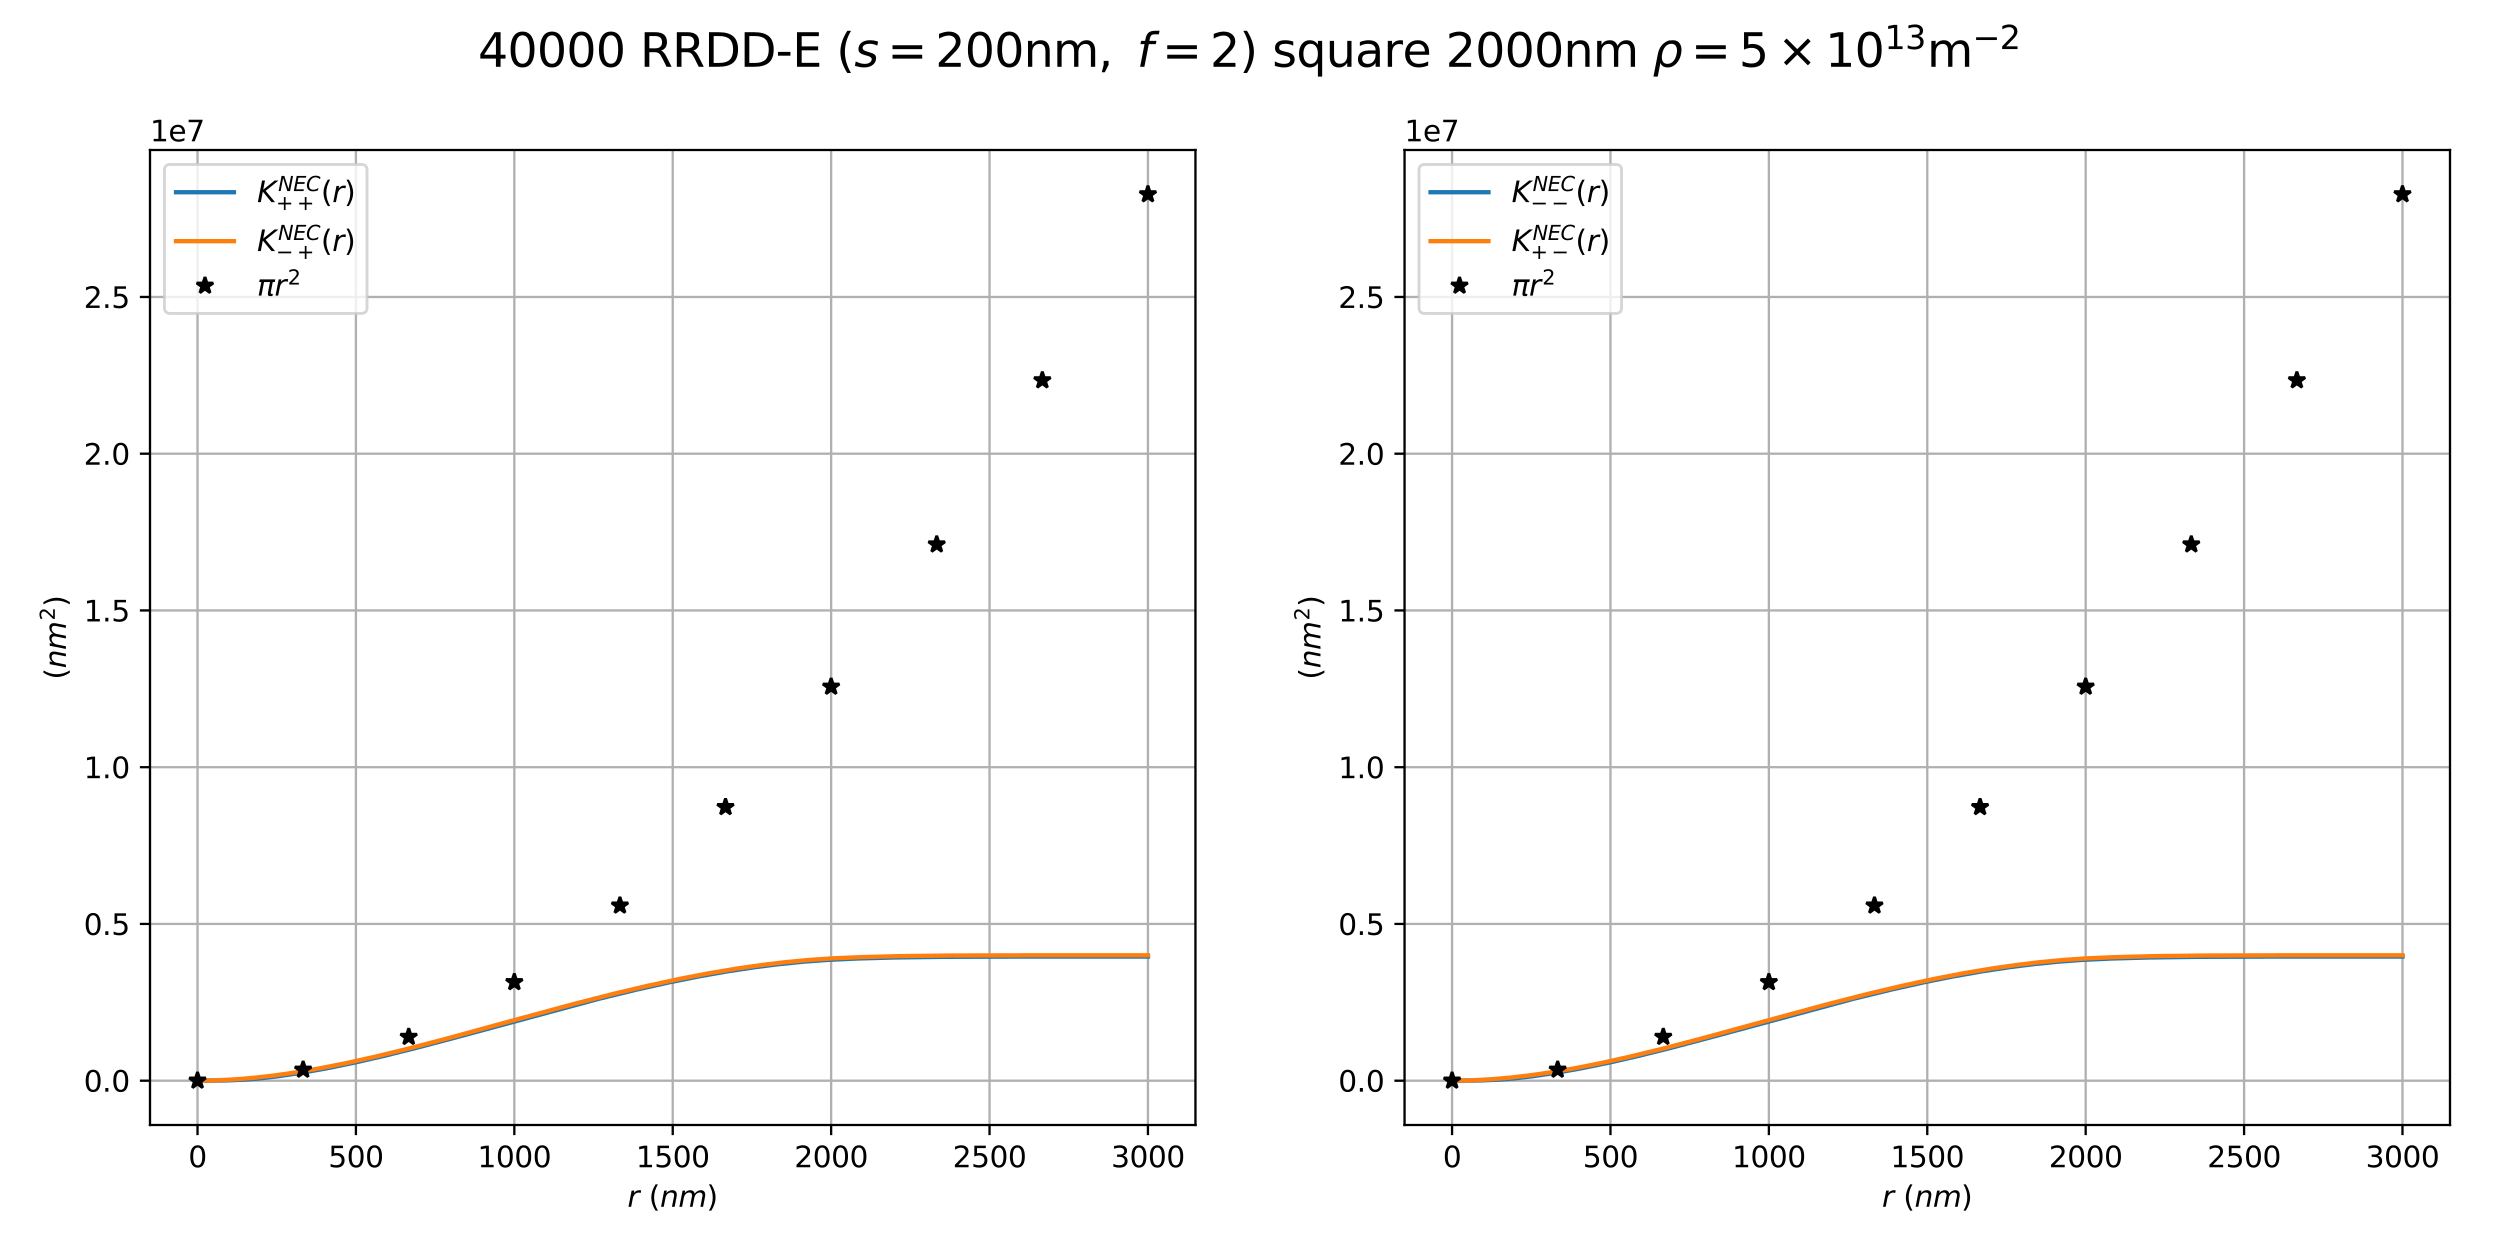 <?xml version="1.0" encoding="utf-8" standalone="no"?>
<!DOCTYPE svg PUBLIC "-//W3C//DTD SVG 1.1//EN"
  "http://www.w3.org/Graphics/SVG/1.1/DTD/svg11.dtd">
<svg height="432pt" version="1.1" viewBox="0 0 864 432" width="864pt" xmlns="http://www.w3.org/2000/svg" xmlns:xlink="http://www.w3.org/1999/xlink">
 <defs>
  <style type="text/css">*{stroke-linecap:butt;stroke-linejoin:round;}</style>
 </defs>
 <g id="figure_1">
  <g id="patch_1">
   <path d="M 0 432 
L 864 432 
L 864 0 
L 0 0 
z
" style="fill:#ffffff;"/>
  </g>
  <g id="axes_1">
   <g id="patch_2">
    <path d="M 51.84 388.8 
L 413.149 388.8 
L 413.149 51.84 
L 51.84 51.84 
z
" style="fill:#ffffff;"/>
   </g>
   <g id="matplotlib.axis_1">
    <g id="xtick_1">
     <g id="line2d_1">
      <path clip-path="url(#pd174f26700)" d="M 68.263 388.8 
L 68.263 51.84 
" style="fill:none;stroke:#b0b0b0;stroke-linecap:square;stroke-width:0.8;"/>
     </g>
     <g id="line2d_2">
      <defs>
       <path d="M 0 0 
L 0 3.5 
" id="mf0a163d0ae" style="stroke:#000000;stroke-width:0.8;"/>
      </defs>
      <g>
       <use style="stroke:#000000;stroke-width:0.8;" x="68.263" xlink:href="#mf0a163d0ae" y="388.8"/>
      </g>
     </g>
     <g id="text_1">
      <!-- 0 -->
      <g transform="translate(65.082 403.398)scale(0.1 -0.1)">
       <defs>
        <path d="M 2034 4250 
Q 1547 4250 1301 3770 
Q 1056 3291 1056 2328 
Q 1056 1369 1301 889 
Q 1547 409 2034 409 
Q 2525 409 2770 889 
Q 3016 1369 3016 2328 
Q 3016 3291 2770 3770 
Q 2525 4250 2034 4250 
z
M 2034 4750 
Q 2819 4750 3233 4129 
Q 3647 3509 3647 2328 
Q 3647 1150 3233 529 
Q 2819 -91 2034 -91 
Q 1250 -91 836 529 
Q 422 1150 422 2328 
Q 422 3509 836 4129 
Q 1250 4750 2034 4750 
z
" id="DejaVuSans-30" transform="scale(0.016)"/>
       </defs>
       <use xlink:href="#DejaVuSans-30"/>
      </g>
     </g>
    </g>
    <g id="xtick_2">
     <g id="line2d_3">
      <path clip-path="url(#pd174f26700)" d="M 123.007 388.8 
L 123.007 51.84 
" style="fill:none;stroke:#b0b0b0;stroke-linecap:square;stroke-width:0.8;"/>
     </g>
     <g id="line2d_4">
      <g>
       <use style="stroke:#000000;stroke-width:0.8;" x="123.007" xlink:href="#mf0a163d0ae" y="388.8"/>
      </g>
     </g>
     <g id="text_2">
      <!-- 500 -->
      <g transform="translate(113.463 403.398)scale(0.1 -0.1)">
       <defs>
        <path d="M 691 4666 
L 3169 4666 
L 3169 4134 
L 1269 4134 
L 1269 2991 
Q 1406 3038 1543 3061 
Q 1681 3084 1819 3084 
Q 2600 3084 3056 2656 
Q 3513 2228 3513 1497 
Q 3513 744 3044 326 
Q 2575 -91 1722 -91 
Q 1428 -91 1123 -41 
Q 819 9 494 109 
L 494 744 
Q 775 591 1075 516 
Q 1375 441 1709 441 
Q 2250 441 2565 725 
Q 2881 1009 2881 1497 
Q 2881 1984 2565 2268 
Q 2250 2553 1709 2553 
Q 1456 2553 1204 2497 
Q 953 2441 691 2322 
L 691 4666 
z
" id="DejaVuSans-35" transform="scale(0.016)"/>
       </defs>
       <use xlink:href="#DejaVuSans-35"/>
       <use x="63.623" xlink:href="#DejaVuSans-30"/>
       <use x="127.246" xlink:href="#DejaVuSans-30"/>
      </g>
     </g>
    </g>
    <g id="xtick_3">
     <g id="line2d_5">
      <path clip-path="url(#pd174f26700)" d="M 177.751 388.8 
L 177.751 51.84 
" style="fill:none;stroke:#b0b0b0;stroke-linecap:square;stroke-width:0.8;"/>
     </g>
     <g id="line2d_6">
      <g>
       <use style="stroke:#000000;stroke-width:0.8;" x="177.751" xlink:href="#mf0a163d0ae" y="388.8"/>
      </g>
     </g>
     <g id="text_3">
      <!-- 1000 -->
      <g transform="translate(165.026 403.398)scale(0.1 -0.1)">
       <defs>
        <path d="M 794 531 
L 1825 531 
L 1825 4091 
L 703 3866 
L 703 4441 
L 1819 4666 
L 2450 4666 
L 2450 531 
L 3481 531 
L 3481 0 
L 794 0 
L 794 531 
z
" id="DejaVuSans-31" transform="scale(0.016)"/>
       </defs>
       <use xlink:href="#DejaVuSans-31"/>
       <use x="63.623" xlink:href="#DejaVuSans-30"/>
       <use x="127.246" xlink:href="#DejaVuSans-30"/>
       <use x="190.869" xlink:href="#DejaVuSans-30"/>
      </g>
     </g>
    </g>
    <g id="xtick_4">
     <g id="line2d_7">
      <path clip-path="url(#pd174f26700)" d="M 232.495 388.8 
L 232.495 51.84 
" style="fill:none;stroke:#b0b0b0;stroke-linecap:square;stroke-width:0.8;"/>
     </g>
     <g id="line2d_8">
      <g>
       <use style="stroke:#000000;stroke-width:0.8;" x="232.495" xlink:href="#mf0a163d0ae" y="388.8"/>
      </g>
     </g>
     <g id="text_4">
      <!-- 1500 -->
      <g transform="translate(219.77 403.398)scale(0.1 -0.1)">
       <use xlink:href="#DejaVuSans-31"/>
       <use x="63.623" xlink:href="#DejaVuSans-35"/>
       <use x="127.246" xlink:href="#DejaVuSans-30"/>
       <use x="190.869" xlink:href="#DejaVuSans-30"/>
      </g>
     </g>
    </g>
    <g id="xtick_5">
     <g id="line2d_9">
      <path clip-path="url(#pd174f26700)" d="M 287.238 388.8 
L 287.238 51.84 
" style="fill:none;stroke:#b0b0b0;stroke-linecap:square;stroke-width:0.8;"/>
     </g>
     <g id="line2d_10">
      <g>
       <use style="stroke:#000000;stroke-width:0.8;" x="287.238" xlink:href="#mf0a163d0ae" y="388.8"/>
      </g>
     </g>
     <g id="text_5">
      <!-- 2000 -->
      <g transform="translate(274.513 403.398)scale(0.1 -0.1)">
       <defs>
        <path d="M 1228 531 
L 3431 531 
L 3431 0 
L 469 0 
L 469 531 
Q 828 903 1448 1529 
Q 2069 2156 2228 2338 
Q 2531 2678 2651 2914 
Q 2772 3150 2772 3378 
Q 2772 3750 2511 3984 
Q 2250 4219 1831 4219 
Q 1534 4219 1204 4116 
Q 875 4013 500 3803 
L 500 4441 
Q 881 4594 1212 4672 
Q 1544 4750 1819 4750 
Q 2544 4750 2975 4387 
Q 3406 4025 3406 3419 
Q 3406 3131 3298 2873 
Q 3191 2616 2906 2266 
Q 2828 2175 2409 1742 
Q 1991 1309 1228 531 
z
" id="DejaVuSans-32" transform="scale(0.016)"/>
       </defs>
       <use xlink:href="#DejaVuSans-32"/>
       <use x="63.623" xlink:href="#DejaVuSans-30"/>
       <use x="127.246" xlink:href="#DejaVuSans-30"/>
       <use x="190.869" xlink:href="#DejaVuSans-30"/>
      </g>
     </g>
    </g>
    <g id="xtick_6">
     <g id="line2d_11">
      <path clip-path="url(#pd174f26700)" d="M 341.982 388.8 
L 341.982 51.84 
" style="fill:none;stroke:#b0b0b0;stroke-linecap:square;stroke-width:0.8;"/>
     </g>
     <g id="line2d_12">
      <g>
       <use style="stroke:#000000;stroke-width:0.8;" x="341.982" xlink:href="#mf0a163d0ae" y="388.8"/>
      </g>
     </g>
     <g id="text_6">
      <!-- 2500 -->
      <g transform="translate(329.257 403.398)scale(0.1 -0.1)">
       <use xlink:href="#DejaVuSans-32"/>
       <use x="63.623" xlink:href="#DejaVuSans-35"/>
       <use x="127.246" xlink:href="#DejaVuSans-30"/>
       <use x="190.869" xlink:href="#DejaVuSans-30"/>
      </g>
     </g>
    </g>
    <g id="xtick_7">
     <g id="line2d_13">
      <path clip-path="url(#pd174f26700)" d="M 396.726 388.8 
L 396.726 51.84 
" style="fill:none;stroke:#b0b0b0;stroke-linecap:square;stroke-width:0.8;"/>
     </g>
     <g id="line2d_14">
      <g>
       <use style="stroke:#000000;stroke-width:0.8;" x="396.726" xlink:href="#mf0a163d0ae" y="388.8"/>
      </g>
     </g>
     <g id="text_7">
      <!-- 3000 -->
      <g transform="translate(384.001 403.398)scale(0.1 -0.1)">
       <defs>
        <path d="M 2597 2516 
Q 3050 2419 3304 2112 
Q 3559 1806 3559 1356 
Q 3559 666 3084 287 
Q 2609 -91 1734 -91 
Q 1441 -91 1130 -33 
Q 819 25 488 141 
L 488 750 
Q 750 597 1062 519 
Q 1375 441 1716 441 
Q 2309 441 2620 675 
Q 2931 909 2931 1356 
Q 2931 1769 2642 2001 
Q 2353 2234 1838 2234 
L 1294 2234 
L 1294 2753 
L 1863 2753 
Q 2328 2753 2575 2939 
Q 2822 3125 2822 3475 
Q 2822 3834 2567 4026 
Q 2313 4219 1838 4219 
Q 1578 4219 1281 4162 
Q 984 4106 628 3988 
L 628 4550 
Q 988 4650 1302 4700 
Q 1616 4750 1894 4750 
Q 2613 4750 3031 4423 
Q 3450 4097 3450 3541 
Q 3450 3153 3228 2886 
Q 3006 2619 2597 2516 
z
" id="DejaVuSans-33" transform="scale(0.016)"/>
       </defs>
       <use xlink:href="#DejaVuSans-33"/>
       <use x="63.623" xlink:href="#DejaVuSans-30"/>
       <use x="127.246" xlink:href="#DejaVuSans-30"/>
       <use x="190.869" xlink:href="#DejaVuSans-30"/>
      </g>
     </g>
    </g>
    <g id="text_8">
     <!-- $r \ (nm)$ -->
     <g transform="translate(216.845 417.077)scale(0.1 -0.1)">
      <defs>
       <path d="M 2853 2969 
Q 2766 3016 2653 3041 
Q 2541 3066 2413 3066 
Q 1953 3066 1609 2717 
Q 1266 2369 1153 1784 
L 800 0 
L 225 0 
L 909 3500 
L 1484 3500 
L 1375 2956 
Q 1603 3259 1920 3421 
Q 2238 3584 2597 3584 
Q 2691 3584 2781 3573 
Q 2872 3563 2963 3538 
L 2853 2969 
z
" id="DejaVuSans-Oblique-72" transform="scale(0.016)"/>
       <path d="M 1984 4856 
Q 1566 4138 1362 3434 
Q 1159 2731 1159 2009 
Q 1159 1288 1364 580 
Q 1569 -128 1984 -844 
L 1484 -844 
Q 1016 -109 783 600 
Q 550 1309 550 2009 
Q 550 2706 781 3412 
Q 1013 4119 1484 4856 
L 1984 4856 
z
" id="DejaVuSans-28" transform="scale(0.016)"/>
       <path d="M 3566 2113 
L 3156 0 
L 2578 0 
L 2988 2091 
Q 3016 2238 3031 2350 
Q 3047 2463 3047 2528 
Q 3047 2791 2881 2937 
Q 2716 3084 2419 3084 
Q 1956 3084 1622 2776 
Q 1288 2469 1184 1941 
L 800 0 
L 225 0 
L 903 3500 
L 1478 3500 
L 1363 2950 
Q 1603 3253 1940 3418 
Q 2278 3584 2650 3584 
Q 3113 3584 3367 3334 
Q 3622 3084 3622 2631 
Q 3622 2519 3608 2391 
Q 3594 2263 3566 2113 
z
" id="DejaVuSans-Oblique-6e" transform="scale(0.016)"/>
       <path d="M 5747 2113 
L 5338 0 
L 4763 0 
L 5166 2094 
Q 5191 2228 5203 2325 
Q 5216 2422 5216 2491 
Q 5216 2772 5059 2928 
Q 4903 3084 4622 3084 
Q 4203 3084 3875 2770 
Q 3547 2456 3450 1953 
L 3066 0 
L 2491 0 
L 2900 2094 
Q 2925 2209 2937 2307 
Q 2950 2406 2950 2484 
Q 2950 2769 2794 2926 
Q 2638 3084 2363 3084 
Q 1938 3084 1609 2770 
Q 1281 2456 1184 1953 
L 800 0 
L 225 0 
L 909 3500 
L 1484 3500 
L 1375 2956 
Q 1609 3263 1923 3423 
Q 2238 3584 2597 3584 
Q 2978 3584 3223 3384 
Q 3469 3184 3519 2828 
Q 3781 3197 4126 3390 
Q 4472 3584 4856 3584 
Q 5306 3584 5551 3325 
Q 5797 3066 5797 2591 
Q 5797 2488 5784 2364 
Q 5772 2241 5747 2113 
z
" id="DejaVuSans-Oblique-6d" transform="scale(0.016)"/>
       <path d="M 513 4856 
L 1013 4856 
Q 1481 4119 1714 3412 
Q 1947 2706 1947 2009 
Q 1947 1309 1714 600 
Q 1481 -109 1013 -844 
L 513 -844 
Q 928 -128 1133 580 
Q 1338 1288 1338 2009 
Q 1338 2731 1133 3434 
Q 928 4138 513 4856 
z
" id="DejaVuSans-29" transform="scale(0.016)"/>
      </defs>
      <use transform="translate(0 0.125)" xlink:href="#DejaVuSans-Oblique-72"/>
      <use transform="translate(73.584 0.125)" xlink:href="#DejaVuSans-28"/>
      <use transform="translate(112.597 0.125)" xlink:href="#DejaVuSans-Oblique-6e"/>
      <use transform="translate(175.976 0.125)" xlink:href="#DejaVuSans-Oblique-6d"/>
      <use transform="translate(273.388 0.125)" xlink:href="#DejaVuSans-29"/>
     </g>
    </g>
   </g>
   <g id="matplotlib.axis_2">
    <g id="ytick_1">
     <g id="line2d_15">
      <path clip-path="url(#pd174f26700)" d="M 51.84 373.484 
L 413.149 373.484 
" style="fill:none;stroke:#b0b0b0;stroke-linecap:square;stroke-width:0.8;"/>
     </g>
     <g id="line2d_16">
      <defs>
       <path d="M 0 0 
L -3.5 0 
" id="m747fec5e80" style="stroke:#000000;stroke-width:0.8;"/>
      </defs>
      <g>
       <use style="stroke:#000000;stroke-width:0.8;" x="51.84" xlink:href="#m747fec5e80" y="373.484"/>
      </g>
     </g>
     <g id="text_9">
      <!-- 0.0 -->
      <g transform="translate(28.937 377.283)scale(0.1 -0.1)">
       <defs>
        <path d="M 684 794 
L 1344 794 
L 1344 0 
L 684 0 
L 684 794 
z
" id="DejaVuSans-2e" transform="scale(0.016)"/>
       </defs>
       <use xlink:href="#DejaVuSans-30"/>
       <use x="63.623" xlink:href="#DejaVuSans-2e"/>
       <use x="95.41" xlink:href="#DejaVuSans-30"/>
      </g>
     </g>
    </g>
    <g id="ytick_2">
     <g id="line2d_17">
      <path clip-path="url(#pd174f26700)" d="M 51.84 319.313 
L 413.149 319.313 
" style="fill:none;stroke:#b0b0b0;stroke-linecap:square;stroke-width:0.8;"/>
     </g>
     <g id="line2d_18">
      <g>
       <use style="stroke:#000000;stroke-width:0.8;" x="51.84" xlink:href="#m747fec5e80" y="319.313"/>
      </g>
     </g>
     <g id="text_10">
      <!-- 0.5 -->
      <g transform="translate(28.937 323.112)scale(0.1 -0.1)">
       <use xlink:href="#DejaVuSans-30"/>
       <use x="63.623" xlink:href="#DejaVuSans-2e"/>
       <use x="95.41" xlink:href="#DejaVuSans-35"/>
      </g>
     </g>
    </g>
    <g id="ytick_3">
     <g id="line2d_19">
      <path clip-path="url(#pd174f26700)" d="M 51.84 265.143 
L 413.149 265.143 
" style="fill:none;stroke:#b0b0b0;stroke-linecap:square;stroke-width:0.8;"/>
     </g>
     <g id="line2d_20">
      <g>
       <use style="stroke:#000000;stroke-width:0.8;" x="51.84" xlink:href="#m747fec5e80" y="265.143"/>
      </g>
     </g>
     <g id="text_11">
      <!-- 1.0 -->
      <g transform="translate(28.937 268.942)scale(0.1 -0.1)">
       <use xlink:href="#DejaVuSans-31"/>
       <use x="63.623" xlink:href="#DejaVuSans-2e"/>
       <use x="95.41" xlink:href="#DejaVuSans-30"/>
      </g>
     </g>
    </g>
    <g id="ytick_4">
     <g id="line2d_21">
      <path clip-path="url(#pd174f26700)" d="M 51.84 210.972 
L 413.149 210.972 
" style="fill:none;stroke:#b0b0b0;stroke-linecap:square;stroke-width:0.8;"/>
     </g>
     <g id="line2d_22">
      <g>
       <use style="stroke:#000000;stroke-width:0.8;" x="51.84" xlink:href="#m747fec5e80" y="210.972"/>
      </g>
     </g>
     <g id="text_12">
      <!-- 1.5 -->
      <g transform="translate(28.937 214.771)scale(0.1 -0.1)">
       <use xlink:href="#DejaVuSans-31"/>
       <use x="63.623" xlink:href="#DejaVuSans-2e"/>
       <use x="95.41" xlink:href="#DejaVuSans-35"/>
      </g>
     </g>
    </g>
    <g id="ytick_5">
     <g id="line2d_23">
      <path clip-path="url(#pd174f26700)" d="M 51.84 156.801 
L 413.149 156.801 
" style="fill:none;stroke:#b0b0b0;stroke-linecap:square;stroke-width:0.8;"/>
     </g>
     <g id="line2d_24">
      <g>
       <use style="stroke:#000000;stroke-width:0.8;" x="51.84" xlink:href="#m747fec5e80" y="156.801"/>
      </g>
     </g>
     <g id="text_13">
      <!-- 2.0 -->
      <g transform="translate(28.937 160.601)scale(0.1 -0.1)">
       <use xlink:href="#DejaVuSans-32"/>
       <use x="63.623" xlink:href="#DejaVuSans-2e"/>
       <use x="95.41" xlink:href="#DejaVuSans-30"/>
      </g>
     </g>
    </g>
    <g id="ytick_6">
     <g id="line2d_25">
      <path clip-path="url(#pd174f26700)" d="M 51.84 102.631 
L 413.149 102.631 
" style="fill:none;stroke:#b0b0b0;stroke-linecap:square;stroke-width:0.8;"/>
     </g>
     <g id="line2d_26">
      <g>
       <use style="stroke:#000000;stroke-width:0.8;" x="51.84" xlink:href="#m747fec5e80" y="102.631"/>
      </g>
     </g>
     <g id="text_14">
      <!-- 2.5 -->
      <g transform="translate(28.937 106.43)scale(0.1 -0.1)">
       <use xlink:href="#DejaVuSans-32"/>
       <use x="63.623" xlink:href="#DejaVuSans-2e"/>
       <use x="95.41" xlink:href="#DejaVuSans-35"/>
      </g>
     </g>
    </g>
    <g id="text_15">
     <!-- $(nm^2)$ -->
     <g transform="translate(22.857 234.87)rotate(-90)scale(0.1 -0.1)">
      <use transform="translate(0 0.766)" xlink:href="#DejaVuSans-28"/>
      <use transform="translate(39.014 0.766)" xlink:href="#DejaVuSans-Oblique-6e"/>
      <use transform="translate(102.393 0.766)" xlink:href="#DejaVuSans-Oblique-6d"/>
      <use transform="translate(204.455 39.047)scale(0.7)" xlink:href="#DejaVuSans-32"/>
      <use transform="translate(251.725 0.766)" xlink:href="#DejaVuSans-29"/>
     </g>
    </g>
    <g id="text_16">
     <!-- 1e7 -->
     <g transform="translate(51.84 48.84)scale(0.1 -0.1)">
      <defs>
       <path d="M 3597 1894 
L 3597 1613 
L 953 1613 
Q 991 1019 1311 708 
Q 1631 397 2203 397 
Q 2534 397 2845 478 
Q 3156 559 3463 722 
L 3463 178 
Q 3153 47 2828 -22 
Q 2503 -91 2169 -91 
Q 1331 -91 842 396 
Q 353 884 353 1716 
Q 353 2575 817 3079 
Q 1281 3584 2069 3584 
Q 2775 3584 3186 3129 
Q 3597 2675 3597 1894 
z
M 3022 2063 
Q 3016 2534 2758 2815 
Q 2500 3097 2075 3097 
Q 1594 3097 1305 2825 
Q 1016 2553 972 2059 
L 3022 2063 
z
" id="DejaVuSans-65" transform="scale(0.016)"/>
       <path d="M 525 4666 
L 3525 4666 
L 3525 4397 
L 1831 0 
L 1172 0 
L 2766 4134 
L 525 4134 
L 525 4666 
z
" id="DejaVuSans-37" transform="scale(0.016)"/>
      </defs>
      <use xlink:href="#DejaVuSans-31"/>
      <use x="63.623" xlink:href="#DejaVuSans-65"/>
      <use x="125.146" xlink:href="#DejaVuSans-37"/>
     </g>
    </g>
   </g>
   <g id="line2d_27">
    <path clip-path="url(#pd174f26700)" d="M 68.263 373.484 
L 78.167 373.396 
L 84.769 373.107 
L 89.721 372.703 
L 96.323 371.919 
L 104.576 370.683 
L 112.828 369.214 
L 122.732 367.188 
L 132.635 364.925 
L 144.189 362.052 
L 159.044 358.11 
L 206.911 345.186 
L 220.115 341.971 
L 231.669 339.404 
L 241.573 337.424 
L 251.476 335.677 
L 261.379 334.186 
L 269.632 333.158 
L 277.885 332.335 
L 286.138 331.731 
L 296.041 331.267 
L 309.246 330.903 
L 325.752 330.683 
L 352.161 330.586 
L 396.726 330.581 
L 396.726 330.581 
" style="fill:none;stroke:#1f77b4;stroke-linecap:square;stroke-width:1.5;"/>
   </g>
   <g id="line2d_28">
    <path clip-path="url(#pd174f26700)" d="M 68.263 373.484 
L 74.865 373.363 
L 81.468 373.014 
L 88.07 372.454 
L 94.672 371.702 
L 102.925 370.517 
L 111.178 369.092 
L 119.431 367.459 
L 129.334 365.269 
L 140.888 362.461 
L 154.093 359.014 
L 175.55 353.144 
L 198.658 346.883 
L 211.862 343.517 
L 223.416 340.779 
L 234.97 338.287 
L 244.874 336.381 
L 254.777 334.718 
L 263.03 333.532 
L 271.283 332.543 
L 279.536 331.764 
L 287.789 331.203 
L 297.692 330.775 
L 310.896 330.438 
L 329.053 330.225 
L 358.763 330.149 
L 396.726 330.147 
L 396.726 330.147 
" style="fill:none;stroke:#ff7f0e;stroke-linecap:square;stroke-width:1.5;"/>
   </g>
   <g id="line2d_29">
    <defs>
     <path d="M 0 -3 
L -0.674 -0.927 
L -2.853 -0.927 
L -1.09 0.354 
L -1.763 2.427 
L -0 1.146 
L 1.763 2.427 
L 1.09 0.354 
L 2.853 -0.927 
L 0.674 -0.927 
z
" id="m0d8684c70c" style="stroke:#000000;stroke-linejoin:bevel;"/>
    </defs>
    <g clip-path="url(#pd174f26700)">
     <use style="stroke:#000000;stroke-linejoin:bevel;" x="68.263" xlink:href="#m0d8684c70c" y="373.484"/>
     <use style="stroke:#000000;stroke-linejoin:bevel;" x="104.759" xlink:href="#m0d8684c70c" y="369.702"/>
     <use style="stroke:#000000;stroke-linejoin:bevel;" x="141.255" xlink:href="#m0d8684c70c" y="358.356"/>
     <use style="stroke:#000000;stroke-linejoin:bevel;" x="177.751" xlink:href="#m0d8684c70c" y="339.447"/>
     <use style="stroke:#000000;stroke-linejoin:bevel;" x="214.247" xlink:href="#m0d8684c70c" y="312.975"/>
     <use style="stroke:#000000;stroke-linejoin:bevel;" x="250.742" xlink:href="#m0d8684c70c" y="278.938"/>
     <use style="stroke:#000000;stroke-linejoin:bevel;" x="287.238" xlink:href="#m0d8684c70c" y="237.338"/>
     <use style="stroke:#000000;stroke-linejoin:bevel;" x="323.734" xlink:href="#m0d8684c70c" y="188.175"/>
     <use style="stroke:#000000;stroke-linejoin:bevel;" x="360.23" xlink:href="#m0d8684c70c" y="131.447"/>
     <use style="stroke:#000000;stroke-linejoin:bevel;" x="396.726" xlink:href="#m0d8684c70c" y="67.156"/>
    </g>
   </g>
   <g id="patch_3">
    <path d="M 51.84 388.8 
L 51.84 51.84 
" style="fill:none;stroke:#000000;stroke-linecap:square;stroke-linejoin:miter;stroke-width:0.8;"/>
   </g>
   <g id="patch_4">
    <path d="M 413.149 388.8 
L 413.149 51.84 
" style="fill:none;stroke:#000000;stroke-linecap:square;stroke-linejoin:miter;stroke-width:0.8;"/>
   </g>
   <g id="patch_5">
    <path d="M 51.84 388.8 
L 413.149 388.8 
" style="fill:none;stroke:#000000;stroke-linecap:square;stroke-linejoin:miter;stroke-width:0.8;"/>
   </g>
   <g id="patch_6">
    <path d="M 51.84 51.84 
L 413.149 51.84 
" style="fill:none;stroke:#000000;stroke-linecap:square;stroke-linejoin:miter;stroke-width:0.8;"/>
   </g>
   <g id="legend_1">
    <g id="patch_7">
     <path d="M 58.84 108.318 
L 124.84 108.318 
Q 126.84 108.318 126.84 106.318 
L 126.84 58.84 
Q 126.84 56.84 124.84 56.84 
L 58.84 56.84 
Q 56.84 56.84 56.84 58.84 
L 56.84 106.318 
Q 56.84 108.318 58.84 108.318 
z
" style="fill:#ffffff;opacity:0.8;stroke:#cccccc;stroke-linejoin:miter;"/>
    </g>
    <g id="line2d_30">
     <path d="M 60.84 66.44 
L 80.84 66.44 
" style="fill:none;stroke:#1f77b4;stroke-linecap:square;stroke-width:1.5;"/>
    </g>
    <g id="line2d_31"/>
    <g id="text_17">
     <!-- $K_{++}^{ NEC }(r)$ -->
     <g transform="translate(88.84 69.94)scale(0.1 -0.1)">
      <defs>
       <path d="M 1081 4666 
L 1716 4666 
L 1331 2700 
L 3781 4666 
L 4622 4666 
L 1850 2438 
L 3878 0 
L 3109 0 
L 1247 2272 
L 806 0 
L 172 0 
L 1081 4666 
z
" id="DejaVuSans-Oblique-4b" transform="scale(0.016)"/>
       <path d="M 1081 4666 
L 1931 4666 
L 3219 666 
L 4000 4666 
L 4616 4666 
L 3706 0 
L 2853 0 
L 1569 4025 
L 788 0 
L 172 0 
L 1081 4666 
z
" id="DejaVuSans-Oblique-4e" transform="scale(0.016)"/>
       <path d="M 1081 4666 
L 4031 4666 
L 3928 4134 
L 1606 4134 
L 1338 2753 
L 3566 2753 
L 3463 2222 
L 1234 2222 
L 909 531 
L 3284 531 
L 3181 0 
L 172 0 
L 1081 4666 
z
" id="DejaVuSans-Oblique-45" transform="scale(0.016)"/>
       <path d="M 4447 4306 
L 4319 3641 
Q 4019 3944 3683 4091 
Q 3347 4238 2956 4238 
Q 2422 4238 2017 3981 
Q 1613 3725 1319 3200 
Q 1131 2863 1032 2486 
Q 934 2109 934 1728 
Q 934 1091 1264 756 
Q 1594 422 2222 422 
Q 2656 422 3056 561 
Q 3456 700 3834 978 
L 3688 231 
Q 3316 72 2936 -9 
Q 2556 -91 2175 -91 
Q 1278 -91 773 396 
Q 269 884 269 1753 
Q 269 2309 461 2846 
Q 653 3384 1013 3828 
Q 1394 4300 1883 4525 
Q 2372 4750 3022 4750 
Q 3422 4750 3780 4639 
Q 4138 4528 4447 4306 
z
" id="DejaVuSans-Oblique-43" transform="scale(0.016)"/>
       <path d="M 2944 4013 
L 2944 2272 
L 4684 2272 
L 4684 1741 
L 2944 1741 
L 2944 0 
L 2419 0 
L 2419 1741 
L 678 1741 
L 678 2272 
L 2419 2272 
L 2419 4013 
L 2944 4013 
z
" id="DejaVuSans-2b" transform="scale(0.016)"/>
      </defs>
      <use transform="translate(0 0.766)" xlink:href="#DejaVuSans-Oblique-4b"/>
      <use transform="translate(72.593 39.047)scale(0.7)" xlink:href="#DejaVuSans-Oblique-4e"/>
      <use transform="translate(124.956 39.047)scale(0.7)" xlink:href="#DejaVuSans-Oblique-45"/>
      <use transform="translate(169.185 39.047)scale(0.7)" xlink:href="#DejaVuSans-Oblique-43"/>
      <use transform="translate(65.576 -26.578)scale(0.7)" xlink:href="#DejaVuSans-2b"/>
      <use transform="translate(137.866 -26.578)scale(0.7)" xlink:href="#DejaVuSans-2b"/>
      <use transform="translate(220.796 0.766)" xlink:href="#DejaVuSans-28"/>
      <use transform="translate(259.81 0.766)" xlink:href="#DejaVuSans-Oblique-72"/>
      <use transform="translate(300.923 0.766)" xlink:href="#DejaVuSans-29"/>
     </g>
    </g>
    <g id="line2d_32">
     <path d="M 60.84 83.34 
L 80.84 83.34 
" style="fill:none;stroke:#ff7f0e;stroke-linecap:square;stroke-width:1.5;"/>
    </g>
    <g id="line2d_33"/>
    <g id="text_18">
     <!-- $K_{-+}^{ NEC }(r)$ -->
     <g transform="translate(88.84 86.84)scale(0.1 -0.1)">
      <defs>
       <path d="M 678 2272 
L 4684 2272 
L 4684 1741 
L 678 1741 
L 678 2272 
z
" id="DejaVuSans-2212" transform="scale(0.016)"/>
      </defs>
      <use transform="translate(0 0.766)" xlink:href="#DejaVuSans-Oblique-4b"/>
      <use transform="translate(72.593 39.047)scale(0.7)" xlink:href="#DejaVuSans-Oblique-4e"/>
      <use transform="translate(124.956 39.047)scale(0.7)" xlink:href="#DejaVuSans-Oblique-45"/>
      <use transform="translate(169.185 39.047)scale(0.7)" xlink:href="#DejaVuSans-Oblique-43"/>
      <use transform="translate(65.576 -26.578)scale(0.7)" xlink:href="#DejaVuSans-2212"/>
      <use transform="translate(137.866 -26.578)scale(0.7)" xlink:href="#DejaVuSans-2b"/>
      <use transform="translate(220.796 0.766)" xlink:href="#DejaVuSans-28"/>
      <use transform="translate(259.81 0.766)" xlink:href="#DejaVuSans-Oblique-72"/>
      <use transform="translate(300.923 0.766)" xlink:href="#DejaVuSans-29"/>
     </g>
    </g>
    <g id="line2d_34"/>
    <g id="line2d_35">
     <g>
      <use style="stroke:#000000;stroke-linejoin:bevel;" x="70.84" xlink:href="#m0d8684c70c" y="98.738"/>
     </g>
    </g>
    <g id="text_19">
     <!-- $ \pi r^2 $ -->
     <g transform="translate(88.84 102.238)scale(0.1 -0.1)">
      <defs>
       <path d="M 584 3500 
L 3938 3500 
L 3825 2925 
L 3384 2925 
L 2966 775 
Q 2922 550 2981 450 
Q 3038 353 3209 353 
Q 3256 353 3325 363 
Q 3397 369 3419 372 
L 3338 -44 
Q 3222 -84 3103 -103 
Q 2981 -122 2866 -122 
Q 2491 -122 2388 81 
Q 2284 288 2391 838 
L 2797 2925 
L 1506 2925 
L 938 0 
L 350 0 
L 919 2925 
L 472 2925 
L 584 3500 
z
" id="DejaVuSans-Oblique-3c0" transform="scale(0.016)"/>
      </defs>
      <use transform="translate(0 0.766)" xlink:href="#DejaVuSans-Oblique-3c0"/>
      <use transform="translate(60.205 0.766)" xlink:href="#DejaVuSans-Oblique-72"/>
      <use transform="translate(105.968 39.047)scale(0.7)" xlink:href="#DejaVuSans-32"/>
     </g>
    </g>
   </g>
  </g>
  <g id="axes_2">
   <g id="patch_8">
    <path d="M 485.411 388.8 
L 846.72 388.8 
L 846.72 51.84 
L 485.411 51.84 
z
" style="fill:#ffffff;"/>
   </g>
   <g id="matplotlib.axis_3">
    <g id="xtick_8">
     <g id="line2d_36">
      <path clip-path="url(#p3a5f54860b)" d="M 501.834 388.8 
L 501.834 51.84 
" style="fill:none;stroke:#b0b0b0;stroke-linecap:square;stroke-width:0.8;"/>
     </g>
     <g id="line2d_37">
      <g>
       <use style="stroke:#000000;stroke-width:0.8;" x="501.834" xlink:href="#mf0a163d0ae" y="388.8"/>
      </g>
     </g>
     <g id="text_20">
      <!-- 0 -->
      <g transform="translate(498.653 403.398)scale(0.1 -0.1)">
       <use xlink:href="#DejaVuSans-30"/>
      </g>
     </g>
    </g>
    <g id="xtick_9">
     <g id="line2d_38">
      <path clip-path="url(#p3a5f54860b)" d="M 556.578 388.8 
L 556.578 51.84 
" style="fill:none;stroke:#b0b0b0;stroke-linecap:square;stroke-width:0.8;"/>
     </g>
     <g id="line2d_39">
      <g>
       <use style="stroke:#000000;stroke-width:0.8;" x="556.578" xlink:href="#mf0a163d0ae" y="388.8"/>
      </g>
     </g>
     <g id="text_21">
      <!-- 500 -->
      <g transform="translate(547.034 403.398)scale(0.1 -0.1)">
       <use xlink:href="#DejaVuSans-35"/>
       <use x="63.623" xlink:href="#DejaVuSans-30"/>
       <use x="127.246" xlink:href="#DejaVuSans-30"/>
      </g>
     </g>
    </g>
    <g id="xtick_10">
     <g id="line2d_40">
      <path clip-path="url(#p3a5f54860b)" d="M 611.322 388.8 
L 611.322 51.84 
" style="fill:none;stroke:#b0b0b0;stroke-linecap:square;stroke-width:0.8;"/>
     </g>
     <g id="line2d_41">
      <g>
       <use style="stroke:#000000;stroke-width:0.8;" x="611.322" xlink:href="#mf0a163d0ae" y="388.8"/>
      </g>
     </g>
     <g id="text_22">
      <!-- 1000 -->
      <g transform="translate(598.597 403.398)scale(0.1 -0.1)">
       <use xlink:href="#DejaVuSans-31"/>
       <use x="63.623" xlink:href="#DejaVuSans-30"/>
       <use x="127.246" xlink:href="#DejaVuSans-30"/>
       <use x="190.869" xlink:href="#DejaVuSans-30"/>
      </g>
     </g>
    </g>
    <g id="xtick_11">
     <g id="line2d_42">
      <path clip-path="url(#p3a5f54860b)" d="M 666.065 388.8 
L 666.065 51.84 
" style="fill:none;stroke:#b0b0b0;stroke-linecap:square;stroke-width:0.8;"/>
     </g>
     <g id="line2d_43">
      <g>
       <use style="stroke:#000000;stroke-width:0.8;" x="666.065" xlink:href="#mf0a163d0ae" y="388.8"/>
      </g>
     </g>
     <g id="text_23">
      <!-- 1500 -->
      <g transform="translate(653.34 403.398)scale(0.1 -0.1)">
       <use xlink:href="#DejaVuSans-31"/>
       <use x="63.623" xlink:href="#DejaVuSans-35"/>
       <use x="127.246" xlink:href="#DejaVuSans-30"/>
       <use x="190.869" xlink:href="#DejaVuSans-30"/>
      </g>
     </g>
    </g>
    <g id="xtick_12">
     <g id="line2d_44">
      <path clip-path="url(#p3a5f54860b)" d="M 720.809 388.8 
L 720.809 51.84 
" style="fill:none;stroke:#b0b0b0;stroke-linecap:square;stroke-width:0.8;"/>
     </g>
     <g id="line2d_45">
      <g>
       <use style="stroke:#000000;stroke-width:0.8;" x="720.809" xlink:href="#mf0a163d0ae" y="388.8"/>
      </g>
     </g>
     <g id="text_24">
      <!-- 2000 -->
      <g transform="translate(708.084 403.398)scale(0.1 -0.1)">
       <use xlink:href="#DejaVuSans-32"/>
       <use x="63.623" xlink:href="#DejaVuSans-30"/>
       <use x="127.246" xlink:href="#DejaVuSans-30"/>
       <use x="190.869" xlink:href="#DejaVuSans-30"/>
      </g>
     </g>
    </g>
    <g id="xtick_13">
     <g id="line2d_46">
      <path clip-path="url(#p3a5f54860b)" d="M 775.553 388.8 
L 775.553 51.84 
" style="fill:none;stroke:#b0b0b0;stroke-linecap:square;stroke-width:0.8;"/>
     </g>
     <g id="line2d_47">
      <g>
       <use style="stroke:#000000;stroke-width:0.8;" x="775.553" xlink:href="#mf0a163d0ae" y="388.8"/>
      </g>
     </g>
     <g id="text_25">
      <!-- 2500 -->
      <g transform="translate(762.828 403.398)scale(0.1 -0.1)">
       <use xlink:href="#DejaVuSans-32"/>
       <use x="63.623" xlink:href="#DejaVuSans-35"/>
       <use x="127.246" xlink:href="#DejaVuSans-30"/>
       <use x="190.869" xlink:href="#DejaVuSans-30"/>
      </g>
     </g>
    </g>
    <g id="xtick_14">
     <g id="line2d_48">
      <path clip-path="url(#p3a5f54860b)" d="M 830.297 388.8 
L 830.297 51.84 
" style="fill:none;stroke:#b0b0b0;stroke-linecap:square;stroke-width:0.8;"/>
     </g>
     <g id="line2d_49">
      <g>
       <use style="stroke:#000000;stroke-width:0.8;" x="830.297" xlink:href="#mf0a163d0ae" y="388.8"/>
      </g>
     </g>
     <g id="text_26">
      <!-- 3000 -->
      <g transform="translate(817.572 403.398)scale(0.1 -0.1)">
       <use xlink:href="#DejaVuSans-33"/>
       <use x="63.623" xlink:href="#DejaVuSans-30"/>
       <use x="127.246" xlink:href="#DejaVuSans-30"/>
       <use x="190.869" xlink:href="#DejaVuSans-30"/>
      </g>
     </g>
    </g>
    <g id="text_27">
     <!-- $r \ (nm)$ -->
     <g transform="translate(650.415 417.077)scale(0.1 -0.1)">
      <use transform="translate(0 0.125)" xlink:href="#DejaVuSans-Oblique-72"/>
      <use transform="translate(73.584 0.125)" xlink:href="#DejaVuSans-28"/>
      <use transform="translate(112.597 0.125)" xlink:href="#DejaVuSans-Oblique-6e"/>
      <use transform="translate(175.976 0.125)" xlink:href="#DejaVuSans-Oblique-6d"/>
      <use transform="translate(273.388 0.125)" xlink:href="#DejaVuSans-29"/>
     </g>
    </g>
   </g>
   <g id="matplotlib.axis_4">
    <g id="ytick_7">
     <g id="line2d_50">
      <path clip-path="url(#p3a5f54860b)" d="M 485.411 373.484 
L 846.72 373.484 
" style="fill:none;stroke:#b0b0b0;stroke-linecap:square;stroke-width:0.8;"/>
     </g>
     <g id="line2d_51">
      <g>
       <use style="stroke:#000000;stroke-width:0.8;" x="485.411" xlink:href="#m747fec5e80" y="373.484"/>
      </g>
     </g>
     <g id="text_28">
      <!-- 0.0 -->
      <g transform="translate(462.508 377.283)scale(0.1 -0.1)">
       <use xlink:href="#DejaVuSans-30"/>
       <use x="63.623" xlink:href="#DejaVuSans-2e"/>
       <use x="95.41" xlink:href="#DejaVuSans-30"/>
      </g>
     </g>
    </g>
    <g id="ytick_8">
     <g id="line2d_52">
      <path clip-path="url(#p3a5f54860b)" d="M 485.411 319.313 
L 846.72 319.313 
" style="fill:none;stroke:#b0b0b0;stroke-linecap:square;stroke-width:0.8;"/>
     </g>
     <g id="line2d_53">
      <g>
       <use style="stroke:#000000;stroke-width:0.8;" x="485.411" xlink:href="#m747fec5e80" y="319.313"/>
      </g>
     </g>
     <g id="text_29">
      <!-- 0.5 -->
      <g transform="translate(462.508 323.112)scale(0.1 -0.1)">
       <use xlink:href="#DejaVuSans-30"/>
       <use x="63.623" xlink:href="#DejaVuSans-2e"/>
       <use x="95.41" xlink:href="#DejaVuSans-35"/>
      </g>
     </g>
    </g>
    <g id="ytick_9">
     <g id="line2d_54">
      <path clip-path="url(#p3a5f54860b)" d="M 485.411 265.143 
L 846.72 265.143 
" style="fill:none;stroke:#b0b0b0;stroke-linecap:square;stroke-width:0.8;"/>
     </g>
     <g id="line2d_55">
      <g>
       <use style="stroke:#000000;stroke-width:0.8;" x="485.411" xlink:href="#m747fec5e80" y="265.143"/>
      </g>
     </g>
     <g id="text_30">
      <!-- 1.0 -->
      <g transform="translate(462.508 268.942)scale(0.1 -0.1)">
       <use xlink:href="#DejaVuSans-31"/>
       <use x="63.623" xlink:href="#DejaVuSans-2e"/>
       <use x="95.41" xlink:href="#DejaVuSans-30"/>
      </g>
     </g>
    </g>
    <g id="ytick_10">
     <g id="line2d_56">
      <path clip-path="url(#p3a5f54860b)" d="M 485.411 210.972 
L 846.72 210.972 
" style="fill:none;stroke:#b0b0b0;stroke-linecap:square;stroke-width:0.8;"/>
     </g>
     <g id="line2d_57">
      <g>
       <use style="stroke:#000000;stroke-width:0.8;" x="485.411" xlink:href="#m747fec5e80" y="210.972"/>
      </g>
     </g>
     <g id="text_31">
      <!-- 1.5 -->
      <g transform="translate(462.508 214.771)scale(0.1 -0.1)">
       <use xlink:href="#DejaVuSans-31"/>
       <use x="63.623" xlink:href="#DejaVuSans-2e"/>
       <use x="95.41" xlink:href="#DejaVuSans-35"/>
      </g>
     </g>
    </g>
    <g id="ytick_11">
     <g id="line2d_58">
      <path clip-path="url(#p3a5f54860b)" d="M 485.411 156.801 
L 846.72 156.801 
" style="fill:none;stroke:#b0b0b0;stroke-linecap:square;stroke-width:0.8;"/>
     </g>
     <g id="line2d_59">
      <g>
       <use style="stroke:#000000;stroke-width:0.8;" x="485.411" xlink:href="#m747fec5e80" y="156.801"/>
      </g>
     </g>
     <g id="text_32">
      <!-- 2.0 -->
      <g transform="translate(462.508 160.601)scale(0.1 -0.1)">
       <use xlink:href="#DejaVuSans-32"/>
       <use x="63.623" xlink:href="#DejaVuSans-2e"/>
       <use x="95.41" xlink:href="#DejaVuSans-30"/>
      </g>
     </g>
    </g>
    <g id="ytick_12">
     <g id="line2d_60">
      <path clip-path="url(#p3a5f54860b)" d="M 485.411 102.631 
L 846.72 102.631 
" style="fill:none;stroke:#b0b0b0;stroke-linecap:square;stroke-width:0.8;"/>
     </g>
     <g id="line2d_61">
      <g>
       <use style="stroke:#000000;stroke-width:0.8;" x="485.411" xlink:href="#m747fec5e80" y="102.631"/>
      </g>
     </g>
     <g id="text_33">
      <!-- 2.5 -->
      <g transform="translate(462.508 106.43)scale(0.1 -0.1)">
       <use xlink:href="#DejaVuSans-32"/>
       <use x="63.623" xlink:href="#DejaVuSans-2e"/>
       <use x="95.41" xlink:href="#DejaVuSans-35"/>
      </g>
     </g>
    </g>
    <g id="text_34">
     <!-- $(nm^2)$ -->
     <g transform="translate(456.428 234.87)rotate(-90)scale(0.1 -0.1)">
      <use transform="translate(0 0.766)" xlink:href="#DejaVuSans-28"/>
      <use transform="translate(39.014 0.766)" xlink:href="#DejaVuSans-Oblique-6e"/>
      <use transform="translate(102.393 0.766)" xlink:href="#DejaVuSans-Oblique-6d"/>
      <use transform="translate(204.455 39.047)scale(0.7)" xlink:href="#DejaVuSans-32"/>
      <use transform="translate(251.725 0.766)" xlink:href="#DejaVuSans-29"/>
     </g>
    </g>
    <g id="text_35">
     <!-- 1e7 -->
     <g transform="translate(485.411 48.84)scale(0.1 -0.1)">
      <use xlink:href="#DejaVuSans-31"/>
      <use x="63.623" xlink:href="#DejaVuSans-65"/>
      <use x="125.146" xlink:href="#DejaVuSans-37"/>
     </g>
    </g>
   </g>
   <g id="line2d_62">
    <path clip-path="url(#p3a5f54860b)" d="M 501.834 373.484 
L 511.737 373.396 
L 518.34 373.107 
L 523.291 372.703 
L 529.894 371.918 
L 538.147 370.684 
L 546.399 369.215 
L 556.303 367.189 
L 566.206 364.925 
L 577.76 362.052 
L 592.615 358.111 
L 640.482 345.187 
L 653.686 341.971 
L 665.24 339.405 
L 675.144 337.425 
L 685.047 335.678 
L 694.95 334.187 
L 703.203 333.158 
L 711.456 332.335 
L 719.709 331.73 
L 729.612 331.267 
L 742.817 330.903 
L 759.322 330.683 
L 785.732 330.586 
L 830.297 330.581 
L 830.297 330.581 
" style="fill:none;stroke:#1f77b4;stroke-linecap:square;stroke-width:1.5;"/>
   </g>
   <g id="line2d_63">
    <path clip-path="url(#p3a5f54860b)" d="M 501.834 373.484 
L 508.436 373.363 
L 515.039 373.014 
L 521.641 372.454 
L 528.243 371.702 
L 536.496 370.517 
L 544.749 369.092 
L 553.002 367.459 
L 562.905 365.269 
L 574.459 362.461 
L 587.664 359.014 
L 609.121 353.144 
L 632.229 346.883 
L 645.433 343.517 
L 656.987 340.779 
L 668.541 338.287 
L 678.445 336.381 
L 688.348 334.718 
L 696.601 333.532 
L 704.854 332.543 
L 713.107 331.764 
L 721.359 331.203 
L 731.263 330.775 
L 744.467 330.438 
L 762.624 330.225 
L 792.334 330.149 
L 830.297 330.147 
L 830.297 330.147 
" style="fill:none;stroke:#ff7f0e;stroke-linecap:square;stroke-width:1.5;"/>
   </g>
   <g id="line2d_64">
    <g clip-path="url(#p3a5f54860b)">
     <use style="stroke:#000000;stroke-linejoin:bevel;" x="501.834" xlink:href="#m0d8684c70c" y="373.484"/>
     <use style="stroke:#000000;stroke-linejoin:bevel;" x="538.33" xlink:href="#m0d8684c70c" y="369.702"/>
     <use style="stroke:#000000;stroke-linejoin:bevel;" x="574.826" xlink:href="#m0d8684c70c" y="358.356"/>
     <use style="stroke:#000000;stroke-linejoin:bevel;" x="611.322" xlink:href="#m0d8684c70c" y="339.447"/>
     <use style="stroke:#000000;stroke-linejoin:bevel;" x="647.818" xlink:href="#m0d8684c70c" y="312.975"/>
     <use style="stroke:#000000;stroke-linejoin:bevel;" x="684.313" xlink:href="#m0d8684c70c" y="278.938"/>
     <use style="stroke:#000000;stroke-linejoin:bevel;" x="720.809" xlink:href="#m0d8684c70c" y="237.338"/>
     <use style="stroke:#000000;stroke-linejoin:bevel;" x="757.305" xlink:href="#m0d8684c70c" y="188.175"/>
     <use style="stroke:#000000;stroke-linejoin:bevel;" x="793.801" xlink:href="#m0d8684c70c" y="131.447"/>
     <use style="stroke:#000000;stroke-linejoin:bevel;" x="830.297" xlink:href="#m0d8684c70c" y="67.156"/>
    </g>
   </g>
   <g id="patch_9">
    <path d="M 485.411 388.8 
L 485.411 51.84 
" style="fill:none;stroke:#000000;stroke-linecap:square;stroke-linejoin:miter;stroke-width:0.8;"/>
   </g>
   <g id="patch_10">
    <path d="M 846.72 388.8 
L 846.72 51.84 
" style="fill:none;stroke:#000000;stroke-linecap:square;stroke-linejoin:miter;stroke-width:0.8;"/>
   </g>
   <g id="patch_11">
    <path d="M 485.411 388.8 
L 846.72 388.8 
" style="fill:none;stroke:#000000;stroke-linecap:square;stroke-linejoin:miter;stroke-width:0.8;"/>
   </g>
   <g id="patch_12">
    <path d="M 485.411 51.84 
L 846.72 51.84 
" style="fill:none;stroke:#000000;stroke-linecap:square;stroke-linejoin:miter;stroke-width:0.8;"/>
   </g>
   <g id="legend_2">
    <g id="patch_13">
     <path d="M 492.411 108.318 
L 558.411 108.318 
Q 560.411 108.318 560.411 106.318 
L 560.411 58.84 
Q 560.411 56.84 558.411 56.84 
L 492.411 56.84 
Q 490.411 56.84 490.411 58.84 
L 490.411 106.318 
Q 490.411 108.318 492.411 108.318 
z
" style="fill:#ffffff;opacity:0.8;stroke:#cccccc;stroke-linejoin:miter;"/>
    </g>
    <g id="line2d_65">
     <path d="M 494.411 66.44 
L 514.411 66.44 
" style="fill:none;stroke:#1f77b4;stroke-linecap:square;stroke-width:1.5;"/>
    </g>
    <g id="line2d_66"/>
    <g id="text_36">
     <!-- $K_{- -}^{ NEC }(r)$ -->
     <g transform="translate(522.411 69.94)scale(0.1 -0.1)">
      <use transform="translate(0 0.766)" xlink:href="#DejaVuSans-Oblique-4b"/>
      <use transform="translate(72.593 39.047)scale(0.7)" xlink:href="#DejaVuSans-Oblique-4e"/>
      <use transform="translate(124.956 39.047)scale(0.7)" xlink:href="#DejaVuSans-Oblique-45"/>
      <use transform="translate(169.185 39.047)scale(0.7)" xlink:href="#DejaVuSans-Oblique-43"/>
      <use transform="translate(65.576 -26.578)scale(0.7)" xlink:href="#DejaVuSans-2212"/>
      <use transform="translate(137.866 -26.578)scale(0.7)" xlink:href="#DejaVuSans-2212"/>
      <use transform="translate(220.796 0.766)" xlink:href="#DejaVuSans-28"/>
      <use transform="translate(259.81 0.766)" xlink:href="#DejaVuSans-Oblique-72"/>
      <use transform="translate(300.923 0.766)" xlink:href="#DejaVuSans-29"/>
     </g>
    </g>
    <g id="line2d_67">
     <path d="M 494.411 83.34 
L 514.411 83.34 
" style="fill:none;stroke:#ff7f0e;stroke-linecap:square;stroke-width:1.5;"/>
    </g>
    <g id="line2d_68"/>
    <g id="text_37">
     <!-- $K_{+-}^{ NEC }(r)$ -->
     <g transform="translate(522.411 86.84)scale(0.1 -0.1)">
      <use transform="translate(0 0.766)" xlink:href="#DejaVuSans-Oblique-4b"/>
      <use transform="translate(72.593 39.047)scale(0.7)" xlink:href="#DejaVuSans-Oblique-4e"/>
      <use transform="translate(124.956 39.047)scale(0.7)" xlink:href="#DejaVuSans-Oblique-45"/>
      <use transform="translate(169.185 39.047)scale(0.7)" xlink:href="#DejaVuSans-Oblique-43"/>
      <use transform="translate(65.576 -26.578)scale(0.7)" xlink:href="#DejaVuSans-2b"/>
      <use transform="translate(137.866 -26.578)scale(0.7)" xlink:href="#DejaVuSans-2212"/>
      <use transform="translate(220.796 0.766)" xlink:href="#DejaVuSans-28"/>
      <use transform="translate(259.81 0.766)" xlink:href="#DejaVuSans-Oblique-72"/>
      <use transform="translate(300.923 0.766)" xlink:href="#DejaVuSans-29"/>
     </g>
    </g>
    <g id="line2d_69"/>
    <g id="line2d_70">
     <g>
      <use style="stroke:#000000;stroke-linejoin:bevel;" x="504.411" xlink:href="#m0d8684c70c" y="98.738"/>
     </g>
    </g>
    <g id="text_38">
     <!-- $ \pi r^2 $ -->
     <g transform="translate(522.411 102.238)scale(0.1 -0.1)">
      <use transform="translate(0 0.766)" xlink:href="#DejaVuSans-Oblique-3c0"/>
      <use transform="translate(60.205 0.766)" xlink:href="#DejaVuSans-Oblique-72"/>
      <use transform="translate(105.968 39.047)scale(0.7)" xlink:href="#DejaVuSans-32"/>
     </g>
    </g>
   </g>
  </g>
  <g id="text_39">
   <!-- 40000 RRDD-E $ \left( s = 200 \mathrm{ nm }, \ f = 2 \right) $ square $ 2000 \mathrm{ nm } $ $ \rho = 5 \times 10^{ 13 } \mathrm{ m^{-2} } $ -->
   <g transform="translate(165.2 23.2)scale(0.16 -0.16)">
    <defs>
     <path d="M 2419 4116 
L 825 1625 
L 2419 1625 
L 2419 4116 
z
M 2253 4666 
L 3047 4666 
L 3047 1625 
L 3713 1625 
L 3713 1100 
L 3047 1100 
L 3047 0 
L 2419 0 
L 2419 1100 
L 313 1100 
L 313 1709 
L 2253 4666 
z
" id="DejaVuSans-34" transform="scale(0.016)"/>
     <path id="DejaVuSans-20" transform="scale(0.016)"/>
     <path d="M 2841 2188 
Q 3044 2119 3236 1894 
Q 3428 1669 3622 1275 
L 4263 0 
L 3584 0 
L 2988 1197 
Q 2756 1666 2539 1819 
Q 2322 1972 1947 1972 
L 1259 1972 
L 1259 0 
L 628 0 
L 628 4666 
L 2053 4666 
Q 2853 4666 3247 4331 
Q 3641 3997 3641 3322 
Q 3641 2881 3436 2590 
Q 3231 2300 2841 2188 
z
M 1259 4147 
L 1259 2491 
L 2053 2491 
Q 2509 2491 2742 2702 
Q 2975 2913 2975 3322 
Q 2975 3731 2742 3939 
Q 2509 4147 2053 4147 
L 1259 4147 
z
" id="DejaVuSans-52" transform="scale(0.016)"/>
     <path d="M 1259 4147 
L 1259 519 
L 2022 519 
Q 2988 519 3436 956 
Q 3884 1394 3884 2338 
Q 3884 3275 3436 3711 
Q 2988 4147 2022 4147 
L 1259 4147 
z
M 628 4666 
L 1925 4666 
Q 3281 4666 3915 4102 
Q 4550 3538 4550 2338 
Q 4550 1131 3912 565 
Q 3275 0 1925 0 
L 628 0 
L 628 4666 
z
" id="DejaVuSans-44" transform="scale(0.016)"/>
     <path d="M 313 2009 
L 1997 2009 
L 1997 1497 
L 313 1497 
L 313 2009 
z
" id="DejaVuSans-2d" transform="scale(0.016)"/>
     <path d="M 628 4666 
L 3578 4666 
L 3578 4134 
L 1259 4134 
L 1259 2753 
L 3481 2753 
L 3481 2222 
L 1259 2222 
L 1259 531 
L 3634 531 
L 3634 0 
L 628 0 
L 628 4666 
z
" id="DejaVuSans-45" transform="scale(0.016)"/>
     <path d="M 3200 3397 
L 3091 2853 
Q 2863 2978 2609 3040 
Q 2356 3103 2088 3103 
Q 1634 3103 1373 2948 
Q 1113 2794 1113 2528 
Q 1113 2219 1719 2053 
Q 1766 2041 1788 2034 
L 1972 1978 
Q 2547 1819 2739 1644 
Q 2931 1469 2931 1166 
Q 2931 609 2489 259 
Q 2047 -91 1331 -91 
Q 1053 -91 747 -37 
Q 441 16 72 128 
L 184 722 
Q 500 559 806 475 
Q 1113 391 1394 391 
Q 1816 391 2080 572 
Q 2344 753 2344 1031 
Q 2344 1331 1650 1516 
L 1591 1531 
L 1394 1581 
Q 956 1697 753 1886 
Q 550 2075 550 2369 
Q 550 2928 970 3256 
Q 1391 3584 2113 3584 
Q 2397 3584 2667 3537 
Q 2938 3491 3200 3397 
z
" id="DejaVuSans-Oblique-73" transform="scale(0.016)"/>
     <path d="M 678 2906 
L 4684 2906 
L 4684 2381 
L 678 2381 
L 678 2906 
z
M 678 1631 
L 4684 1631 
L 4684 1100 
L 678 1100 
L 678 1631 
z
" id="DejaVuSans-3d" transform="scale(0.016)"/>
     <path d="M 3513 2113 
L 3513 0 
L 2938 0 
L 2938 2094 
Q 2938 2591 2744 2837 
Q 2550 3084 2163 3084 
Q 1697 3084 1428 2787 
Q 1159 2491 1159 1978 
L 1159 0 
L 581 0 
L 581 3500 
L 1159 3500 
L 1159 2956 
Q 1366 3272 1645 3428 
Q 1925 3584 2291 3584 
Q 2894 3584 3203 3211 
Q 3513 2838 3513 2113 
z
" id="DejaVuSans-6e" transform="scale(0.016)"/>
     <path d="M 3328 2828 
Q 3544 3216 3844 3400 
Q 4144 3584 4550 3584 
Q 5097 3584 5394 3201 
Q 5691 2819 5691 2113 
L 5691 0 
L 5113 0 
L 5113 2094 
Q 5113 2597 4934 2840 
Q 4756 3084 4391 3084 
Q 3944 3084 3684 2787 
Q 3425 2491 3425 1978 
L 3425 0 
L 2847 0 
L 2847 2094 
Q 2847 2600 2669 2842 
Q 2491 3084 2119 3084 
Q 1678 3084 1418 2786 
Q 1159 2488 1159 1978 
L 1159 0 
L 581 0 
L 581 3500 
L 1159 3500 
L 1159 2956 
Q 1356 3278 1631 3431 
Q 1906 3584 2284 3584 
Q 2666 3584 2933 3390 
Q 3200 3197 3328 2828 
z
" id="DejaVuSans-6d" transform="scale(0.016)"/>
     <path d="M 750 794 
L 1409 794 
L 1409 256 
L 897 -744 
L 494 -744 
L 750 256 
L 750 794 
z
" id="DejaVuSans-2c" transform="scale(0.016)"/>
     <path d="M 3059 4863 
L 2969 4384 
L 2419 4384 
Q 2106 4384 1964 4261 
Q 1822 4138 1753 3809 
L 1691 3500 
L 2638 3500 
L 2553 3053 
L 1606 3053 
L 1013 0 
L 434 0 
L 1031 3053 
L 481 3053 
L 563 3500 
L 1113 3500 
L 1159 3744 
Q 1278 4363 1576 4613 
Q 1875 4863 2516 4863 
L 3059 4863 
z
" id="DejaVuSans-Oblique-66" transform="scale(0.016)"/>
     <path d="M 2834 3397 
L 2834 2853 
Q 2591 2978 2328 3040 
Q 2066 3103 1784 3103 
Q 1356 3103 1142 2972 
Q 928 2841 928 2578 
Q 928 2378 1081 2264 
Q 1234 2150 1697 2047 
L 1894 2003 
Q 2506 1872 2764 1633 
Q 3022 1394 3022 966 
Q 3022 478 2636 193 
Q 2250 -91 1575 -91 
Q 1294 -91 989 -36 
Q 684 19 347 128 
L 347 722 
Q 666 556 975 473 
Q 1284 391 1588 391 
Q 1994 391 2212 530 
Q 2431 669 2431 922 
Q 2431 1156 2273 1281 
Q 2116 1406 1581 1522 
L 1381 1569 
Q 847 1681 609 1914 
Q 372 2147 372 2553 
Q 372 3047 722 3315 
Q 1072 3584 1716 3584 
Q 2034 3584 2315 3537 
Q 2597 3491 2834 3397 
z
" id="DejaVuSans-73" transform="scale(0.016)"/>
     <path d="M 947 1747 
Q 947 1113 1208 752 
Q 1469 391 1925 391 
Q 2381 391 2643 752 
Q 2906 1113 2906 1747 
Q 2906 2381 2643 2742 
Q 2381 3103 1925 3103 
Q 1469 3103 1208 2742 
Q 947 2381 947 1747 
z
M 2906 525 
Q 2725 213 2448 61 
Q 2172 -91 1784 -91 
Q 1150 -91 751 415 
Q 353 922 353 1747 
Q 353 2572 751 3078 
Q 1150 3584 1784 3584 
Q 2172 3584 2448 3432 
Q 2725 3281 2906 2969 
L 2906 3500 
L 3481 3500 
L 3481 -1331 
L 2906 -1331 
L 2906 525 
z
" id="DejaVuSans-71" transform="scale(0.016)"/>
     <path d="M 544 1381 
L 544 3500 
L 1119 3500 
L 1119 1403 
Q 1119 906 1312 657 
Q 1506 409 1894 409 
Q 2359 409 2629 706 
Q 2900 1003 2900 1516 
L 2900 3500 
L 3475 3500 
L 3475 0 
L 2900 0 
L 2900 538 
Q 2691 219 2414 64 
Q 2138 -91 1772 -91 
Q 1169 -91 856 284 
Q 544 659 544 1381 
z
M 1991 3584 
L 1991 3584 
z
" id="DejaVuSans-75" transform="scale(0.016)"/>
     <path d="M 2194 1759 
Q 1497 1759 1228 1600 
Q 959 1441 959 1056 
Q 959 750 1161 570 
Q 1363 391 1709 391 
Q 2188 391 2477 730 
Q 2766 1069 2766 1631 
L 2766 1759 
L 2194 1759 
z
M 3341 1997 
L 3341 0 
L 2766 0 
L 2766 531 
Q 2569 213 2275 61 
Q 1981 -91 1556 -91 
Q 1019 -91 701 211 
Q 384 513 384 1019 
Q 384 1609 779 1909 
Q 1175 2209 1959 2209 
L 2766 2209 
L 2766 2266 
Q 2766 2663 2505 2880 
Q 2244 3097 1772 3097 
Q 1472 3097 1187 3025 
Q 903 2953 641 2809 
L 641 3341 
Q 956 3463 1253 3523 
Q 1550 3584 1831 3584 
Q 2591 3584 2966 3190 
Q 3341 2797 3341 1997 
z
" id="DejaVuSans-61" transform="scale(0.016)"/>
     <path d="M 2631 2963 
Q 2534 3019 2420 3045 
Q 2306 3072 2169 3072 
Q 1681 3072 1420 2755 
Q 1159 2438 1159 1844 
L 1159 0 
L 581 0 
L 581 3500 
L 1159 3500 
L 1159 2956 
Q 1341 3275 1631 3429 
Q 1922 3584 2338 3584 
Q 2397 3584 2469 3576 
Q 2541 3569 2628 3553 
L 2631 2963 
z
" id="DejaVuSans-72" transform="scale(0.016)"/>
     <path d="M 1203 2875 
Q 1453 3194 1981 3475 
Q 2188 3584 2756 3584 
Q 3394 3584 3694 3078 
Q 3994 2572 3834 1747 
Q 3672 922 3175 415 
Q 2678 -91 2041 -91 
Q 1656 -91 1409 63 
Q 1163 213 1044 525 
L 681 -1331 
L 103 -1331 
L 697 1716 
Q 838 2438 1203 2875 
z
M 3238 1747 
Q 3359 2381 3169 2744 
Q 2978 3103 2522 3103 
Q 2066 3103 1734 2744 
Q 1403 2381 1281 1747 
Q 1156 1113 1347 750 
Q 1538 391 1994 391 
Q 2450 391 2781 750 
Q 3113 1113 3238 1747 
z
" id="DejaVuSans-Oblique-3c1" transform="scale(0.016)"/>
     <path d="M 4488 3438 
L 3059 2003 
L 4488 575 
L 4116 197 
L 2681 1631 
L 1247 197 
L 878 575 
L 2303 2003 
L 878 3438 
L 1247 3816 
L 2681 2381 
L 4116 3816 
L 4488 3438 
z
" id="DejaVuSans-d7" transform="scale(0.016)"/>
    </defs>
    <use transform="translate(0 0.766)" xlink:href="#DejaVuSans-34"/>
    <use transform="translate(63.623 0.766)" xlink:href="#DejaVuSans-30"/>
    <use transform="translate(127.246 0.766)" xlink:href="#DejaVuSans-30"/>
    <use transform="translate(190.869 0.766)" xlink:href="#DejaVuSans-30"/>
    <use transform="translate(254.492 0.766)" xlink:href="#DejaVuSans-30"/>
    <use transform="translate(318.115 0.766)" xlink:href="#DejaVuSans-20"/>
    <use transform="translate(349.902 0.766)" xlink:href="#DejaVuSans-52"/>
    <use transform="translate(419.385 0.766)" xlink:href="#DejaVuSans-52"/>
    <use transform="translate(488.867 0.766)" xlink:href="#DejaVuSans-44"/>
    <use transform="translate(565.869 0.766)" xlink:href="#DejaVuSans-44"/>
    <use transform="translate(642.871 0.766)" xlink:href="#DejaVuSans-2d"/>
    <use transform="translate(678.955 0.766)" xlink:href="#DejaVuSans-45"/>
    <use transform="translate(742.139 0.766)" xlink:href="#DejaVuSans-20"/>
    <use transform="translate(773.926 0.766)" xlink:href="#DejaVuSans-28"/>
    <use transform="translate(812.939 0.766)" xlink:href="#DejaVuSans-Oblique-73"/>
    <use transform="translate(884.521 0.766)" xlink:href="#DejaVuSans-3d"/>
    <use transform="translate(987.793 0.766)" xlink:href="#DejaVuSans-32"/>
    <use transform="translate(1051.416 0.766)" xlink:href="#DejaVuSans-30"/>
    <use transform="translate(1115.039 0.766)" xlink:href="#DejaVuSans-30"/>
    <use transform="translate(1178.662 0.766)" xlink:href="#DejaVuSans-6e"/>
    <use transform="translate(1242.041 0.766)" xlink:href="#DejaVuSans-6d"/>
    <use transform="translate(1339.453 0.766)" xlink:href="#DejaVuSans-2c"/>
    <use transform="translate(1423.193 0.766)" xlink:href="#DejaVuSans-Oblique-66"/>
    <use transform="translate(1477.881 0.766)" xlink:href="#DejaVuSans-3d"/>
    <use transform="translate(1581.152 0.766)" xlink:href="#DejaVuSans-32"/>
    <use transform="translate(1644.775 0.766)" xlink:href="#DejaVuSans-29"/>
    <use transform="translate(1683.789 0.766)" xlink:href="#DejaVuSans-20"/>
    <use transform="translate(1715.576 0.766)" xlink:href="#DejaVuSans-73"/>
    <use transform="translate(1767.675 0.766)" xlink:href="#DejaVuSans-71"/>
    <use transform="translate(1831.152 0.766)" xlink:href="#DejaVuSans-75"/>
    <use transform="translate(1894.531 0.766)" xlink:href="#DejaVuSans-61"/>
    <use transform="translate(1955.81 0.766)" xlink:href="#DejaVuSans-72"/>
    <use transform="translate(1996.924 0.766)" xlink:href="#DejaVuSans-65"/>
    <use transform="translate(2058.447 0.766)" xlink:href="#DejaVuSans-20"/>
    <use transform="translate(2090.234 0.766)" xlink:href="#DejaVuSans-32"/>
    <use transform="translate(2153.857 0.766)" xlink:href="#DejaVuSans-30"/>
    <use transform="translate(2217.48 0.766)" xlink:href="#DejaVuSans-30"/>
    <use transform="translate(2281.103 0.766)" xlink:href="#DejaVuSans-30"/>
    <use transform="translate(2344.726 0.766)" xlink:href="#DejaVuSans-6e"/>
    <use transform="translate(2408.105 0.766)" xlink:href="#DejaVuSans-6d"/>
    <use transform="translate(2505.517 0.766)" xlink:href="#DejaVuSans-20"/>
    <use transform="translate(2537.304 0.766)" xlink:href="#DejaVuSans-Oblique-3c1"/>
    <use transform="translate(2620.263 0.766)" xlink:href="#DejaVuSans-3d"/>
    <use transform="translate(2723.535 0.766)" xlink:href="#DejaVuSans-35"/>
    <use transform="translate(2806.64 0.766)" xlink:href="#DejaVuSans-d7"/>
    <use transform="translate(2909.912 0.766)" xlink:href="#DejaVuSans-31"/>
    <use transform="translate(2973.535 0.766)" xlink:href="#DejaVuSans-30"/>
    <use transform="translate(3038.115 39.047)scale(0.7)" xlink:href="#DejaVuSans-31"/>
    <use transform="translate(3082.651 39.047)scale(0.7)" xlink:href="#DejaVuSans-33"/>
    <use transform="translate(3129.922 0.766)" xlink:href="#DejaVuSans-6d"/>
    <use transform="translate(3228.291 39.047)scale(0.7)" xlink:href="#DejaVuSans-2212"/>
    <use transform="translate(3286.943 39.047)scale(0.7)" xlink:href="#DejaVuSans-32"/>
   </g>
  </g>
 </g>
 <defs>
  <clipPath id="pd174f26700">
   <rect height="336.96" width="361.309" x="51.84" y="51.84"/>
  </clipPath>
  <clipPath id="p3a5f54860b">
   <rect height="336.96" width="361.309" x="485.411" y="51.84"/>
  </clipPath>
 </defs>
</svg>
